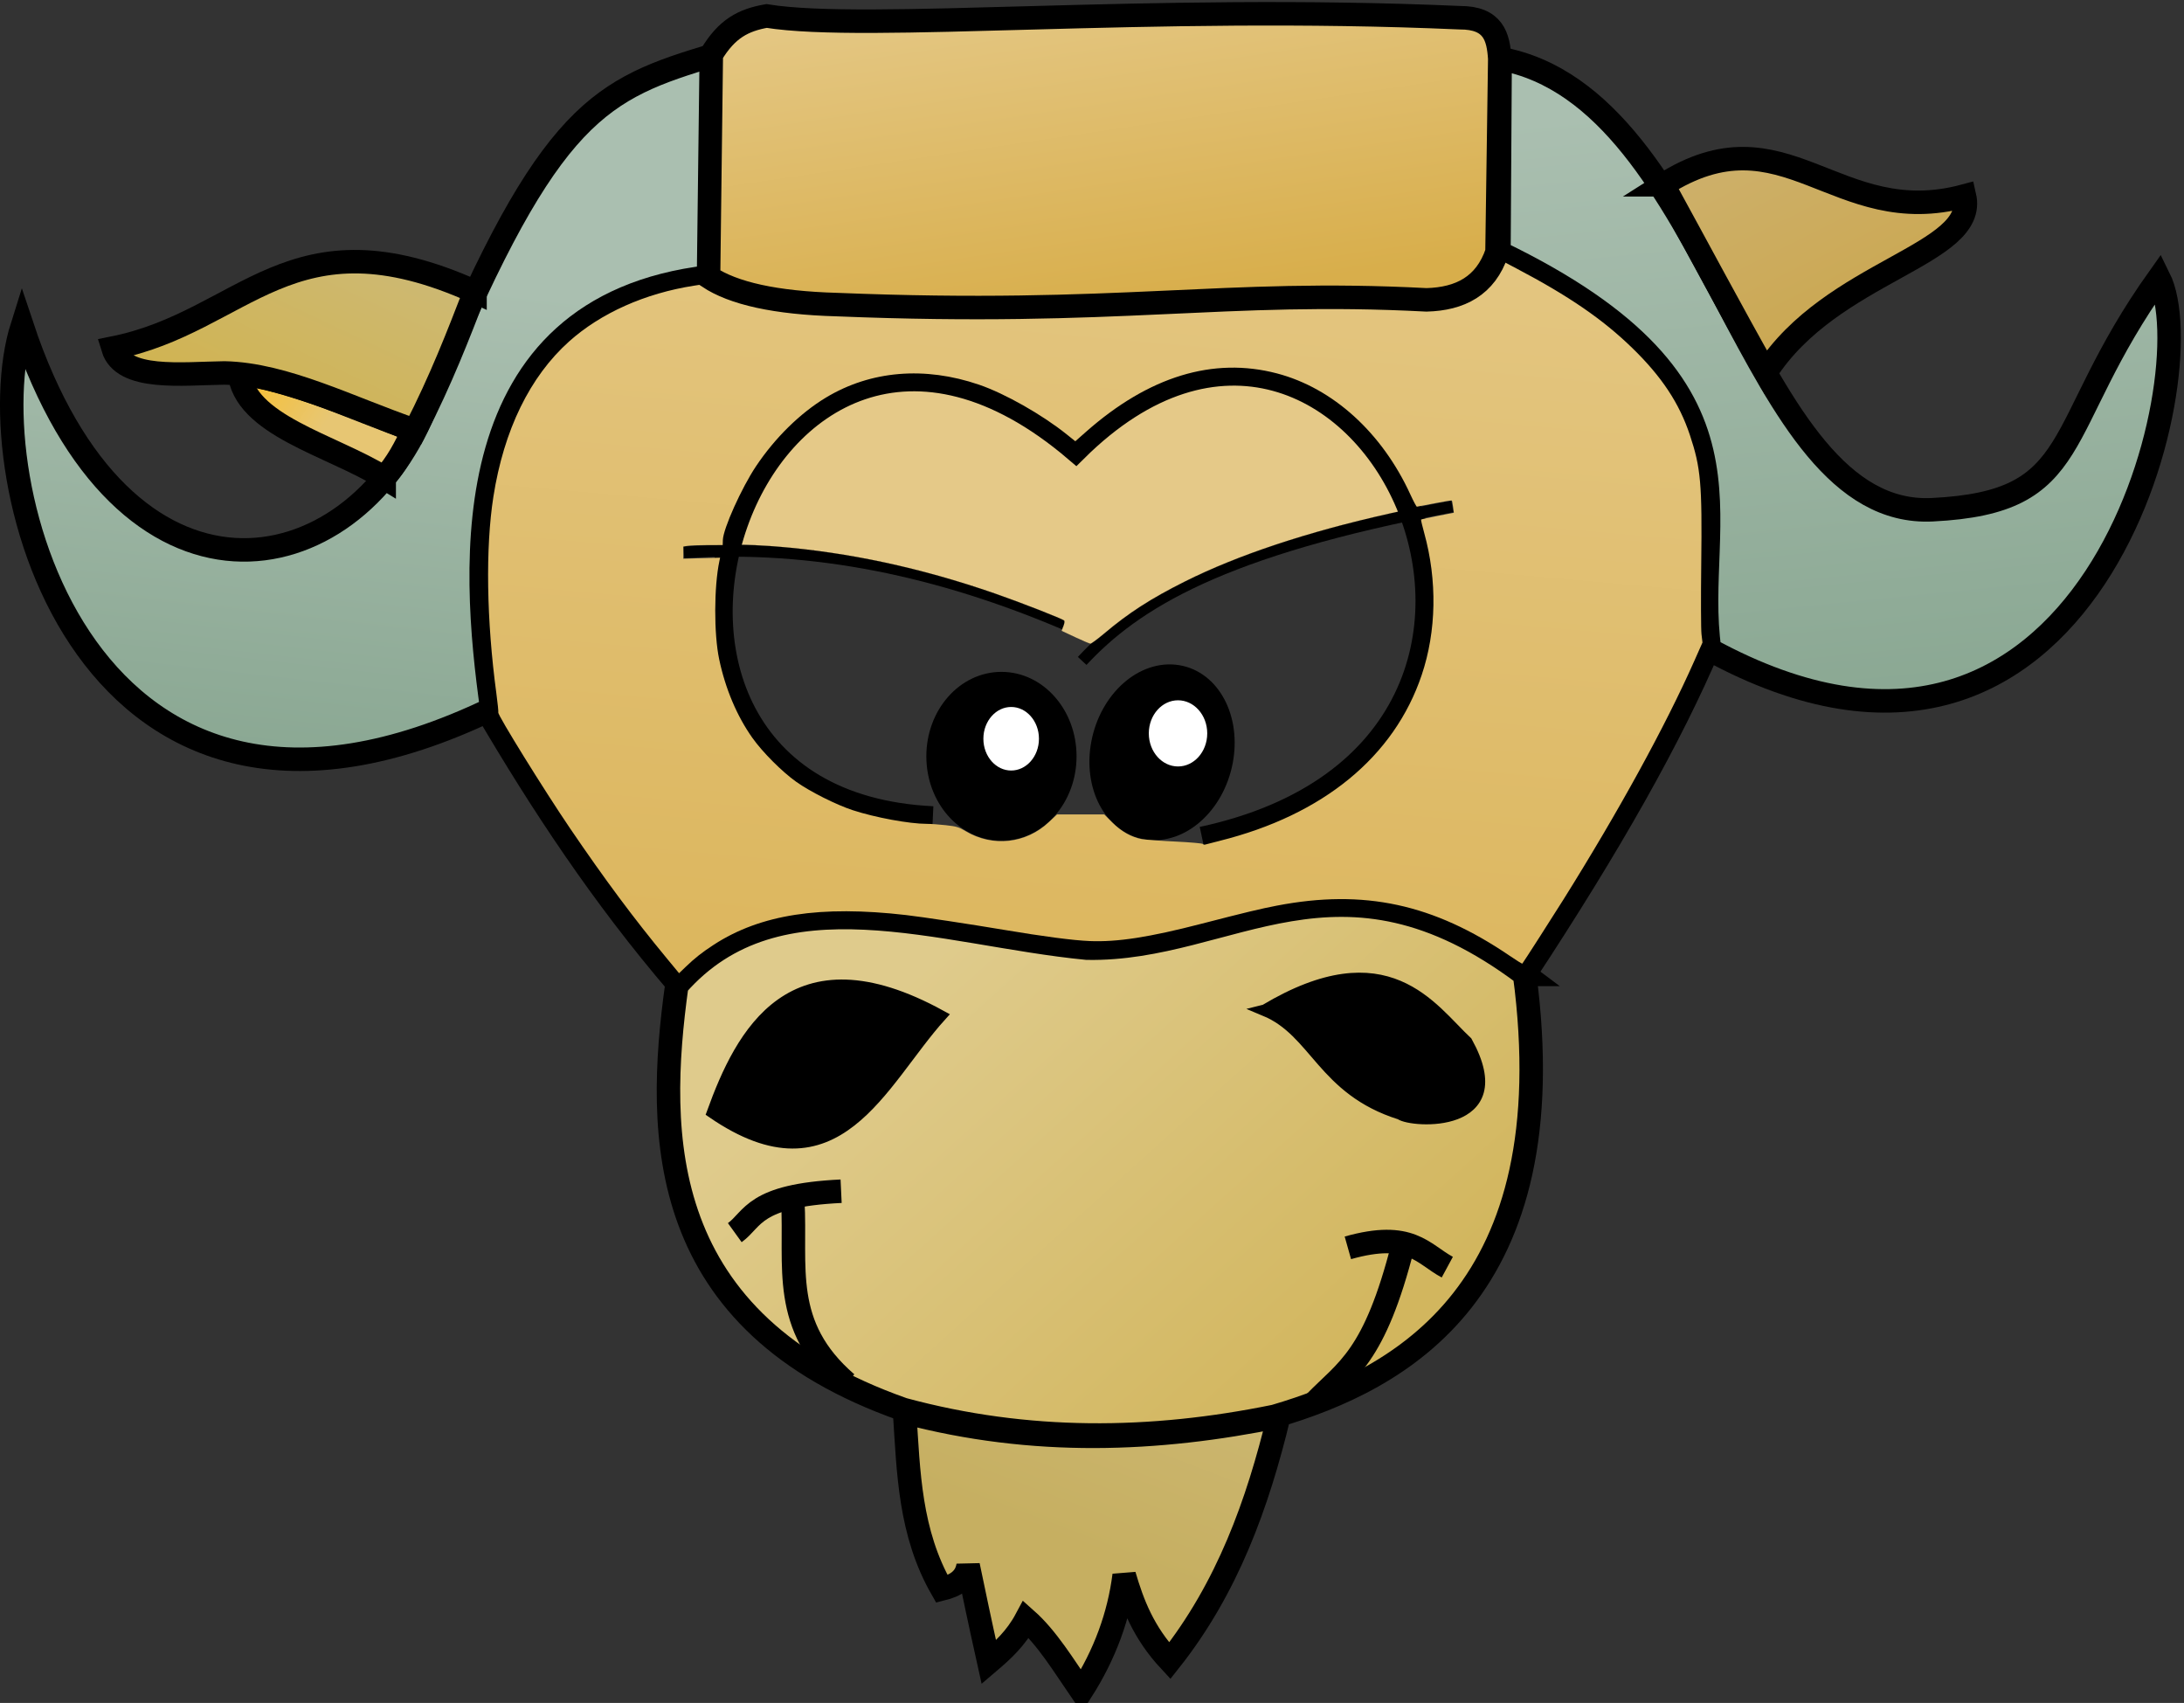 <?xml version="1.0" encoding="UTF-8" standalone="no"?>
<!-- Created with Inkscape (http://www.inkscape.org/) -->

<svg
   xmlns:dc="http://purl.org/dc/elements/1.1/"
   xmlns:cc="http://creativecommons.org/ns#"
   xmlns:rdf="http://www.w3.org/1999/02/22-rdf-syntax-ns#"
   xmlns:svg="http://www.w3.org/2000/svg"
   xmlns="http://www.w3.org/2000/svg"
   xmlns:xlink="http://www.w3.org/1999/xlink"
   xmlns:sodipodi="http://sodipodi.sourceforge.net/DTD/sodipodi-0.dtd"
   xmlns:inkscape="http://www.inkscape.org/namespaces/inkscape"
   width="186"
   height="145"
   id="svg3650"
   version="1.1"
   inkscape:version="0.48.3.1 r9886"
   sodipodi:docname="guile-logo.svg">
  <rect width="100%" height="100%" fill="#333333" stroke="none"/>
  <defs
     id="defs3652">
    <inkscape:perspective
       sodipodi:type="inkscape:persp3d"
       inkscape:vp_x="0 : 526.18109 : 1"
       inkscape:vp_y="0 : 1000 : 0"
       inkscape:vp_z="744.09448 : 526.18109 : 1"
       inkscape:persp3d-origin="372.04724 : 350.78739 : 1"
       id="perspective3658" />
    <inkscape:perspective
       id="perspective3695"
       inkscape:persp3d-origin="0.5 : 0.33333333 : 1"
       inkscape:vp_z="1 : 0.5 : 1"
       inkscape:vp_y="0 : 1000 : 0"
       inkscape:vp_x="0 : 0.5 : 1"
       sodipodi:type="inkscape:persp3d" />
    <linearGradient
       id="linearGradient5494">
      <stop
         style="stop-color:#aabfb0;stop-opacity:1;"
         offset="0"
         id="stop5496" />
      <stop
         style="stop-color:#84a38d;stop-opacity:1;"
         offset="1"
         id="stop5498" />
    </linearGradient>
    <linearGradient
       id="linearGradient5478">
      <stop
         style="stop-color:#fcbc1a;stop-opacity:1;"
         offset="0"
         id="stop5480" />
      <stop
         style="stop-color:#f3d077;stop-opacity:0.939;"
         offset="1"
         id="stop5482" />
    </linearGradient>
    <linearGradient
       id="linearGradient5470">
      <stop
         style="stop-color:#cdb974;stop-opacity:1;"
         offset="0"
         id="stop5472" />
      <stop
         style="stop-color:#d1b249;stop-opacity:1;"
         offset="1"
         id="stop5474" />
    </linearGradient>
    <linearGradient
       id="linearGradient3712">
      <stop
         style="stop-color:#aabfb0;stop-opacity:1;"
         offset="0"
         id="stop3714" />
      <stop
         style="stop-color:#84a38d;stop-opacity:1;"
         offset="1"
         id="stop3716" />
    </linearGradient>
    <linearGradient
       id="linearGradient5462">
      <stop
         style="stop-color:#cdb06a;stop-opacity:1;"
         offset="0"
         id="stop5464" />
      <stop
         style="stop-color:#cba853;stop-opacity:1;"
         offset="1"
         id="stop5466" />
    </linearGradient>
    <linearGradient
       id="linearGradient5486">
      <stop
         style="stop-color:#dfcb8c;stop-opacity:1;"
         offset="0"
         id="stop5488" />
      <stop
         style="stop-color:#d2b65e;stop-opacity:1;"
         offset="1"
         id="stop5490" />
    </linearGradient>
    <linearGradient
       id="linearGradient5510">
      <stop
         style="stop-color:#cdb873;stop-opacity:1;"
         offset="0"
         id="stop5512" />
      <stop
         style="stop-color:#c6af61;stop-opacity:1;"
         offset="1"
         id="stop5514" />
    </linearGradient>
    <linearGradient
       id="linearGradient5454">
      <stop
         style="stop-color:#e5c988;stop-opacity:1;"
         offset="0"
         id="stop5456" />
      <stop
         style="stop-color:#dcb65d;stop-opacity:1;"
         offset="1"
         id="stop5458" />
    </linearGradient>
    <linearGradient
       inkscape:collect="always"
       xlink:href="#linearGradient5446"
       id="linearGradient5452"
       x1="97.455"
       y1="-0.537"
       x2="101.899"
       y2="29.438"
       gradientUnits="userSpaceOnUse" />
    <linearGradient
       id="linearGradient5446">
      <stop
         style="stop-color:#e5c988;stop-opacity:1;"
         offset="0"
         id="stop5448" />
      <stop
         style="stop-color:#d8ae4b;stop-opacity:1;"
         offset="1"
         id="stop5450" />
    </linearGradient>
    <linearGradient
       inkscape:collect="always"
       xlink:href="#linearGradient5494"
       id="linearGradient3954"
       gradientUnits="userSpaceOnUse"
       x1="38.724"
       y1="26.225"
       x2="33.057"
       y2="76.136" />
    <linearGradient
       inkscape:collect="always"
       xlink:href="#linearGradient5478"
       id="linearGradient3956"
       gradientUnits="userSpaceOnUse"
       x1="26.743"
       y1="33.91"
       x2="35.401"
       y2="39.293" />
    <linearGradient
       inkscape:collect="always"
       xlink:href="#linearGradient5470"
       id="linearGradient3958"
       gradientUnits="userSpaceOnUse"
       x1="42.432"
       y1="24.783"
       x2="32.9"
       y2="45.029" />
    <linearGradient
       inkscape:collect="always"
       xlink:href="#linearGradient5494"
       id="linearGradient3960"
       gradientUnits="userSpaceOnUse"
       x1="157.827"
       y1="11.209"
       x2="164.058"
       y2="73.43" />
    <linearGradient
       inkscape:collect="always"
       xlink:href="#linearGradient5462"
       id="linearGradient3962"
       gradientUnits="userSpaceOnUse"
       x1="154.952"
       y1="16.011"
       x2="162.375"
       y2="30.9" />
    <linearGradient
       inkscape:collect="always"
       xlink:href="#linearGradient5486"
       id="linearGradient3964"
       gradientUnits="userSpaceOnUse"
       x1="88.423"
       y1="83.461"
       x2="121.582"
       y2="120.15" />
    <linearGradient
       inkscape:collect="always"
       xlink:href="#linearGradient5510"
       id="linearGradient3966"
       gradientUnits="userSpaceOnUse"
       x1="107.951"
       y1="116.552"
       x2="100.841"
       y2="135.125" />
    <linearGradient
       inkscape:collect="always"
       xlink:href="#linearGradient5454"
       id="linearGradient3968"
       gradientUnits="userSpaceOnUse"
       x1="108.266"
       y1="8.913"
       x2="101.144"
       y2="89.231" />
    <linearGradient
       inkscape:collect="always"
       xlink:href="#linearGradient5446"
       id="linearGradient3970"
       gradientUnits="userSpaceOnUse"
       x1="97.455"
       y1="-0.537"
       x2="101.899"
       y2="29.438" />
    <linearGradient
       inkscape:collect="always"
       xlink:href="#linearGradient5494"
       id="linearGradient3097"
       gradientUnits="userSpaceOnUse"
       x1="38.724"
       y1="26.225"
       x2="33.057"
       y2="76.136" />
    <linearGradient
       inkscape:collect="always"
       xlink:href="#linearGradient5478"
       id="linearGradient3099"
       gradientUnits="userSpaceOnUse"
       x1="26.743"
       y1="33.91"
       x2="35.401"
       y2="39.293" />
    <linearGradient
       inkscape:collect="always"
       xlink:href="#linearGradient5470"
       id="linearGradient3101"
       gradientUnits="userSpaceOnUse"
       x1="42.432"
       y1="24.783"
       x2="32.9"
       y2="45.029" />
    <linearGradient
       inkscape:collect="always"
       xlink:href="#linearGradient5494"
       id="linearGradient3103"
       gradientUnits="userSpaceOnUse"
       x1="157.827"
       y1="11.209"
       x2="164.058"
       y2="73.43" />
    <linearGradient
       inkscape:collect="always"
       xlink:href="#linearGradient5462"
       id="linearGradient3105"
       gradientUnits="userSpaceOnUse"
       x1="154.952"
       y1="16.011"
       x2="162.375"
       y2="30.9" />
    <linearGradient
       inkscape:collect="always"
       xlink:href="#linearGradient5486"
       id="linearGradient3107"
       gradientUnits="userSpaceOnUse"
       x1="88.423"
       y1="83.461"
       x2="121.582"
       y2="120.15" />
    <linearGradient
       inkscape:collect="always"
       xlink:href="#linearGradient5510"
       id="linearGradient3109"
       gradientUnits="userSpaceOnUse"
       x1="107.951"
       y1="116.552"
       x2="100.841"
       y2="135.125" />
    <linearGradient
       inkscape:collect="always"
       xlink:href="#linearGradient5454"
       id="linearGradient3111"
       gradientUnits="userSpaceOnUse"
       x1="108.266"
       y1="8.913"
       x2="101.144"
       y2="89.231" />
    <linearGradient
       inkscape:collect="always"
       xlink:href="#linearGradient5446"
       id="linearGradient3113"
       gradientUnits="userSpaceOnUse"
       x1="97.455"
       y1="-0.537"
       x2="101.899"
       y2="29.438" />
  </defs>
  <sodipodi:namedview
     id="base"
     pagecolor="#ffffff"
     bordercolor="#666666"
     borderopacity="1.0"
     inkscape:pageopacity="0.0"
     inkscape:pageshadow="2"
     inkscape:zoom="3.7774922"
     inkscape:cx="146.71115"
     inkscape:cy="63.978171"
     inkscape:document-units="px"
     inkscape:current-layer="layer1"
     showgrid="false"
     inkscape:window-width="1920"
     inkscape:window-height="985"
     inkscape:window-x="0"
     inkscape:window-y="31"
     inkscape:window-maximized="1" />
  <g
     inkscape:label="Calque 1"
     inkscape:groupmode="layer"
     id="layer1"
     transform="translate(-41.42,-182.632)">
    <g
       transform="translate(33.556,179.629)"
       id="guile-logo"
       inkscape:label="guile-logo"
       inkscape:export-filename="../guile-logo.png"
       inkscape:export-xdpi="30.898954"
       inkscape:export-ydpi="30.898954">
      <path
         inkscape:connector-curvature="0"
         sodipodi:nodetypes="ccccsz"
         id="path3698"
         d="M 68.585,8.517 68.253,26.578 C 46.426,29.114 48.038,51.159 49.749,63.363 15.147,80.015 5.664,43.714 9.75,30.788 18.427,56.823 37.819,53.081 44.03,37.908 54.109,13.283 58.449,10.793 67.826,7.935 l 0.759,0.583 z"
         style="fill:url(#linearGradient3097);fill-opacity:1;stroke:#000000;stroke-width:2;stroke-linecap:butt;stroke-linejoin:miter;stroke-miterlimit:4;stroke-opacity:1;stroke-dasharray:none" />
      <path
         inkscape:connector-curvature="0"
         sodipodi:nodetypes="cccc"
         id="path3723"
         d="m 40.584,43.676 c 1.076,-1.174 1.807,-2.577 2.475,-4.022 -5.167,-2.073 -9.793,-3.99 -14.823,-4.965 0.405,4.518 7.799,6.176 12.348,8.988 z"
         style="fill:url(#linearGradient3099);fill-opacity:1;stroke:#000000;stroke-width:2;stroke-linecap:butt;stroke-linejoin:miter;stroke-miterlimit:4;stroke-opacity:1;stroke-dasharray:none" />
      <path
         inkscape:connector-curvature="0"
         sodipodi:nodetypes="ccccc"
         id="path3721"
         d="m 48.319,27.845 c -15.738,-7.092 -19.58,2.555 -30.838,4.796 0.845,2.801 5.907,2.165 9.505,2.117 5.154,0.11 10.702,3.003 16.228,4.896 2.246,-4.39 3.662,-8.088 5.105,-11.809 z"
         style="fill:url(#linearGradient3101);fill-opacity:1;stroke:#000000;stroke-width:2;stroke-linecap:butt;stroke-linejoin:miter;stroke-miterlimit:4;stroke-opacity:1;stroke-dasharray:none" />
      <path
         inkscape:connector-curvature="0"
         sodipodi:nodetypes="ccccsc"
         id="path3725"
         d="m 135.623,7.991 -0.103,16.502 c 23.785,11.481 16.324,22.602 17.946,33.828 32.463,17.666 42.336,-23.502 38.263,-31.663 -9.234,12.957 -6.225,19.105 -19.302,19.748 C 156.555,47.188 153.933,11.312 135.623,7.991 z"
         style="fill:url(#linearGradient3103);fill-opacity:1;stroke:#000000;stroke-width:2;stroke-linecap:butt;stroke-linejoin:miter;stroke-miterlimit:4;stroke-opacity:1;stroke-dasharray:none" />
      <path
         inkscape:connector-curvature="0"
         sodipodi:nodetypes="cccc"
         id="path3727"
         d="m 149.502,18.74 c 2.951,5.386 5.819,10.771 8.751,15.971 5.58,-8.699 18.082,-9.965 16.919,-15.023 -10.999,2.971 -15.285,-7.573 -25.671,-0.948 z"
         style="fill:url(#linearGradient3105);fill-opacity:1;stroke:#000000;stroke-width:2;stroke-linecap:butt;stroke-linejoin:miter;stroke-miterlimit:4;stroke-opacity:1;stroke-dasharray:none" />
      <path
         inkscape:connector-curvature="0"
         sodipodi:nodetypes="cc"
         id="path3729"
         d="m 66.105,50.037 c 11.108,-0.739 21.872,1.613 32.4,6.089"
         style="fill:none;stroke:#000000;stroke-width:1px;stroke-linecap:butt;stroke-linejoin:miter;stroke-opacity:1" />
      <path
         inkscape:connector-curvature="0"
         sodipodi:nodetypes="cc"
         id="path3731"
         d="m 100.027,59.279 c 4.497,-4.839 11.812,-9.465 31.53,-13.156"
         style="fill:none;stroke:#000000;stroke-width:1px;stroke-linecap:butt;stroke-linejoin:miter;stroke-opacity:1" />
      <path
         inkscape:connector-curvature="0"
         id="path3964"
         d="m 99.425,57.262 -1.159,-0.543 0.157,-0.393 c 0.09,-0.227 0.118,-0.431 0.064,-0.484 -0.158,-0.157 -3.743,-1.556 -5.929,-2.314 -6.26,-2.171 -12.394,-3.49 -18.552,-3.989 -1.069,-0.087 -2.524,-0.158 -3.233,-0.158 -0.781,0 -1.315,-0.043 -1.356,-0.109 -0.16,-0.259 0.866,-2.996 1.758,-4.686 2.555,-4.843 6.483,-8.031 11.117,-9.022 1.094,-0.234 3.202,-0.309 4.443,-0.157 1.176,0.143 2.653,0.492 3.791,0.895 2.221,0.786 5.371,2.627 7.632,4.46 0.615,0.499 1.167,0.906 1.226,0.906 0.059,0 0.588,-0.451 1.175,-1.002 1.017,-0.955 2.861,-2.409 3.796,-2.993 4.513,-2.817 8.943,-3.556 13.21,-2.203 4.192,1.329 8.13,5.059 10.317,9.772 0.461,0.992 0.465,1.012 0.238,1.062 -0.127,0.028 -0.981,0.219 -1.898,0.424 -7,1.562 -12.946,3.537 -17.457,5.797 -2.898,1.452 -4.779,2.665 -6.875,4.435 -0.563,0.475 -1.087,0.859 -1.165,0.854 -0.078,-0.005 -0.663,-0.254 -1.3,-0.552 l 0,0 z"
         style="fill:#e5c988;fill-opacity:1;stroke:#000000;stroke-width:0.01;stroke-miterlimit:4;stroke-opacity:1;stroke-dasharray:none" />
      <path
         inkscape:connector-curvature="0"
         sodipodi:nodetypes="ccc"
         id="path3735"
         d="M 110.248,74.391 C 147.172,66.454 123.553,17.464 99.484,41.339 71.788,17.733 54.125,71.078 87.307,72.652"
         style="fill:none;stroke:#000000;stroke-width:2;stroke-linecap:butt;stroke-linejoin:miter;stroke-miterlimit:4;stroke-opacity:1;stroke-dasharray:none" />
      <path
         transform="matrix(1.051,0,0,0.99,-4.427,0.743)"
         d="m 98.43,67.33 c 0,3.734 -2.501,6.762 -5.586,6.762 -3.085,0 -5.586,-3.027 -5.586,-6.762 0,-3.734 2.501,-6.762 5.586,-6.762 3.085,0 5.586,3.027 5.586,6.762 z"
         sodipodi:ry="6.7619066"
         sodipodi:rx="5.5859232"
         sodipodi:cy="67.329582"
         sodipodi:cx="92.843918"
         id="path3768"
         style="fill:#000000;fill-opacity:1;stroke:#000000;stroke-width:1;stroke-miterlimit:4;stroke-opacity:1;stroke-dasharray:none"
         sodipodi:type="arc" />
      <path
         transform="matrix(1.081,0,0,1.074,-7.91,-4.638)"
         d="m 96.944,65.683 c 0,1.667 -1.204,3.019 -2.689,3.019 -1.485,0 -2.689,-1.352 -2.689,-3.019 0,-1.667 1.204,-3.019 2.689,-3.019 1.485,0 2.689,1.352 2.689,3.019 z"
         sodipodi:ry="3.0189381"
         sodipodi:rx="2.6886256"
         sodipodi:cy="65.683205"
         sodipodi:cx="94.255104"
         id="path3770"
         style="fill:#ffffff;fill-opacity:1;stroke:#000000;stroke-width:1;stroke-miterlimit:4;stroke-opacity:1;stroke-dasharray:none"
         sodipodi:type="arc" />
      <path
         transform="matrix(1.082,0.173,-0.191,0.982,3.925,-17.033)"
         d="m 111.954,66.8 c 0,3.897 -2.264,7.056 -5.057,7.056 -2.793,0 -5.057,-3.159 -5.057,-7.056 0,-3.897 2.264,-7.056 5.057,-7.056 2.793,0 5.057,3.159 5.057,7.056 z"
         sodipodi:ry="7.055903"
         sodipodi:rx="5.0567303"
         sodipodi:cy="66.800385"
         sodipodi:cx="106.89693"
         id="path3774"
         style="fill:#000000;fill-opacity:1;stroke:#000000;stroke-width:1;stroke-miterlimit:4;stroke-opacity:1;stroke-dasharray:none"
         sodipodi:type="arc" />
      <path
         d="m 111.178,65.448 c 0,1.832 -1.338,3.317 -2.988,3.317 -1.65,0 -2.988,-1.485 -2.988,-3.317 0,-1.832 1.338,-3.317 2.988,-3.317 1.65,0 2.988,1.485 2.988,3.317 z"
         sodipodi:ry="3.3166795"
         sodipodi:rx="2.9878089"
         sodipodi:cy="65.448006"
         sodipodi:cx="108.19051"
         id="path3772"
         style="fill:#ffffff;fill-opacity:1;stroke:#000000;stroke-width:1;stroke-miterlimit:4;stroke-opacity:1;stroke-dasharray:none"
         sodipodi:type="arc" />
      <path
         inkscape:connector-curvature="0"
         sodipodi:nodetypes="cccccc"
         id="path3776"
         d="M 137.708,85.969 C 121.814,74.021 112.698,83.971 100.429,83.735 88.014,82.534 74.129,77.037 65.502,86.91 63.73,99.703 63.72,115.608 84.788,123.012 c 10.545,2.856 21.089,2.745 31.634,0.588 10.725,-3.148 24.848,-10.687 21.285,-37.631 z"
         style="fill:url(#linearGradient3107);fill-opacity:1;stroke:#000000;stroke-width:2;stroke-linecap:butt;stroke-linejoin:miter;stroke-miterlimit:4;stroke-opacity:1;stroke-dasharray:none" />
      <path
         inkscape:connector-curvature="0"
         sodipodi:nodetypes="cc"
         id="path3780"
         d="m 79.497,104.432 c -7.513,0.356 -7.46,2.379 -9.055,3.528"
         style="fill:none;stroke:#000000;stroke-width:2;stroke-linecap:butt;stroke-linejoin:miter;stroke-miterlimit:4;stroke-opacity:1;stroke-dasharray:none" />
      <path
         inkscape:connector-curvature="0"
         sodipodi:nodetypes="cc"
         id="path3782"
         d="m 122.655,109.253 c 5.334,-1.506 6.364,0.509 8.467,1.646"
         style="fill:none;stroke:#000000;stroke-width:2;stroke-linecap:butt;stroke-linejoin:miter;stroke-miterlimit:4;stroke-opacity:1;stroke-dasharray:none" />
      <path
         inkscape:connector-curvature="0"
         sodipodi:nodetypes="cc"
         id="path3786"
         d="m 75.381,105.255 c 0.317,5.584 -1.091,10.618 4.586,15.523"
         style="fill:none;stroke:#000000;stroke-width:2;stroke-linecap:butt;stroke-linejoin:miter;stroke-miterlimit:4;stroke-opacity:1;stroke-dasharray:none" />
      <path
         inkscape:connector-curvature="0"
         sodipodi:nodetypes="cc"
         id="path3788"
         d="m 127.359,109.018 c -2.44,9.612 -4.79,10.595 -7.526,13.406"
         style="fill:none;stroke:#000000;stroke-width:2;stroke-linecap:butt;stroke-linejoin:miter;stroke-miterlimit:4;stroke-opacity:1;stroke-dasharray:none" />
      <path
         inkscape:connector-curvature="0"
         sodipodi:nodetypes="cccccccccc"
         id="path3790"
         d="m 84.906,123.248 c 10.97,2.895 21.524,2.462 31.869,0.353 -1.806,7.455 -4.368,14.607 -9.29,20.815 -2.261,-2.43 -3.167,-4.861 -3.881,-7.291 -0.436,3.449 -1.642,6.743 -3.646,9.878 -1.496,-2.182 -2.911,-4.526 -4.704,-6.115 -0.861,1.61 -2.006,2.652 -3.175,3.646 -0.795,-3.572 -1.274,-5.88 -1.764,-8.232 -0.195,1.216 -1.105,1.718 -2.234,1.999 -2.755,-4.805 -2.842,-9.944 -3.175,-15.053 z"
         style="fill:url(#linearGradient3109);fill-opacity:1;stroke:#000000;stroke-width:2;stroke-linecap:butt;stroke-linejoin:miter;stroke-miterlimit:4;stroke-opacity:1;stroke-dasharray:none" />
      <path
         inkscape:connector-curvature="0"
         sodipodi:nodetypes="cc"
         id="path3792"
         d="M 65.737,86.792 C 59.206,79.172 54.051,71.322 49.391,63.39"
         style="fill:none;stroke:#000000;stroke-width:2.2;stroke-linecap:butt;stroke-linejoin:miter;stroke-miterlimit:4;stroke-opacity:1;stroke-dasharray:none" />
      <path
         inkscape:connector-curvature="0"
         sodipodi:nodetypes="cc"
         id="path3794"
         d="m 137.59,85.969 c 7.366,-11.184 12.464,-20.25 15.758,-27.988"
         style="fill:none;stroke:#000000;stroke-width:2.2;stroke-linecap:butt;stroke-linejoin:miter;stroke-miterlimit:4;stroke-opacity:1;stroke-dasharray:none" />
      <path
         inkscape:connector-curvature="0"
         sodipodi:nodetypes="ccc"
         id="path3798"
         d="m 87.964,89.497 c -5.087,5.633 -8.825,15.494 -19.404,8.232 2.414,-6.654 6.717,-15.188 19.404,-8.232 z"
         style="fill:#000000;fill-opacity:1;stroke:#000000;stroke-width:1px;stroke-linecap:butt;stroke-linejoin:miter;stroke-opacity:1" />
      <path
         inkscape:connector-curvature="0"
         sodipodi:nodetypes="cccc"
         id="path3800"
         d="m 115.599,89.026 c 4.346,1.807 4.894,6.736 11.525,8.82 0.93,0.705 9.744,1.289 5.645,-6.115 -3.026,-2.826 -6.755,-8.936 -17.169,-2.705 z"
         style="fill:#000000;fill-opacity:1;stroke:#000000;stroke-width:1px;stroke-linecap:butt;stroke-linejoin:miter;stroke-opacity:1" />
      <path
         inkscape:connector-curvature="0"
         sodipodi:nodetypes="cssssscccssscccssscccsssssssssccccccssscccssssscccsssccccccccccssssssscccccsssscc"
         id="path3988"
         d="m 64.643,84.594 c -2.798,-3.384 -5.269,-6.705 -8.219,-11.043 -2.209,-3.25 -6.192,-9.677 -6.123,-9.881 0.021,-0.063 -0.052,-0.785 -0.162,-1.603 -0.843,-6.237 -0.937,-12.419 -0.256,-16.771 0.888,-5.675 3.11,-10.23 6.447,-13.218 2.7,-2.417 6.473,-4.102 10.641,-4.75 l 1.066,-0.166 0.787,0.393 c 2.161,1.079 5.194,1.692 9.301,1.878 1.411,0.064 24.763,-0.53 39.804,-0.69 7.009,-0.074 12.294,0.269 12.567,0.231 2.362,-0.33 3.984,-1.411 4.921,-3.281 l 0.266,-0.531 1.333,0.701 c 4.465,2.349 7.345,4.326 9.855,6.766 2.512,2.441 4.008,4.7 4.912,7.416 0.93,2.794 1.049,4.141 0.966,10.968 -0.035,2.892 -0.025,5.583 0.021,5.979 l 0.085,0.72 -0.703,1.583 c -2.464,5.554 -6.426,12.775 -11.146,20.314 -0.921,1.471 -3.415,5.358 -3.495,5.446 -0.019,0.021 -0.498,-0.278 -1.065,-0.664 -6.501,-4.425 -12.414,-5.7 -19.837,-4.276 -1.387,0.266 -2.754,0.594 -6.384,1.533 -4.495,1.162 -7.195,1.581 -9.565,1.483 -1.403,-0.058 -3.925,-0.388 -7.312,-0.958 -2.889,-0.486 -6.904,-1.092 -8.313,-1.255 -7.308,-0.842 -12.394,-0.059 -16.376,2.522 -0.982,0.636 -1.625,1.143 -2.407,1.896 l -0.554,0.533 -1.056,-1.277 0,0 -3e-5,0 z M 111.729,74.6 c 8.819,-2.199 14.87,-7.162 17.213,-14.12 1.259,-3.738 1.334,-8.06 0.211,-12.108 -0.166,-0.6 -0.285,-1.108 -0.263,-1.13 0.022,-0.022 0.658,-0.161 1.415,-0.31 l 1.376,-0.271 -0.066,-0.5 c -0.036,-0.275 -0.085,-0.519 -0.107,-0.541 -0.022,-0.022 -0.684,0.084 -1.471,0.237 -0.787,0.153 -1.463,0.283 -1.504,0.289 -0.041,0.006 -0.292,-0.464 -0.558,-1.044 -2.409,-5.257 -6.592,-9.052 -11.356,-10.303 -5.431,-1.426 -10.921,0.253 -16.267,4.973 l -0.91,0.804 -0.742,-0.595 c -2.092,-1.677 -5.254,-3.469 -7.453,-4.221 -4.634,-1.586 -9.228,-1.2 -13.039,1.094 -2.188,1.317 -4.339,3.428 -5.953,5.841 -1.24,1.854 -2.802,5.327 -2.83,6.292 l -0.012,0.425 -1.302,0.002 c -0.716,9.02e-4 -1.471,0.03 -1.678,0.064 l -0.376,0.062 0,0.517 0,0.517 1.567,-0.042 1.567,-0.042 -0.061,0.288 c -0.463,2.19 -0.472,6.201 -0.02,8.351 0.529,2.518 1.516,4.853 2.834,6.708 0.867,1.22 2.518,2.874 3.729,3.735 1.174,0.835 3.406,1.956 4.808,2.415 1.911,0.626 4.834,1.165 6.312,1.165 0.326,0 1.056,0.052 1.622,0.115 0.913,0.102 1.104,0.159 1.681,0.504 2.305,1.38 5.148,1.069 7.103,-0.775 l 0.684,-0.645 2.013,0 2.013,0 0.685,0.685 c 0.769,0.769 1.649,1.262 2.527,1.416 0.303,0.053 1.588,0.147 2.855,0.208 1.267,0.062 2.319,0.155 2.338,0.207 0.019,0.052 0.109,0.073 0.2,0.046 0.091,-0.027 0.639,-0.167 1.217,-0.311 l 3e-5,1.5e-5 z"
         style="fill:url(#linearGradient3111);fill-opacity:1;stroke:none" />
      <path
         inkscape:connector-curvature="0"
         sodipodi:nodetypes="ccccccccc"
         id="path3796"
         d="m 68.207,26.582 c 2.11,1.399 5.688,2.211 10.933,2.356 24.125,0.985 32.904,-1.312 50.217,-0.403 2.852,-0.078 5.025,-1.174 5.999,-4.07 L 135.591,8.001 C 135.468,6.162 135.08,4.498 132.178,4.511 105.569,3.338 81.785,5.75 73.146,4.364 71.186,4.712 69.778,5.424 68.442,7.648 L 68.207,26.582 z"
         style="fill:url(#linearGradient3113);fill-opacity:1;stroke:#000000;stroke-width:2;stroke-linecap:butt;stroke-linejoin:miter;stroke-miterlimit:4;stroke-opacity:1;stroke-dasharray:none" />
    </g>
  </g>
</svg>
